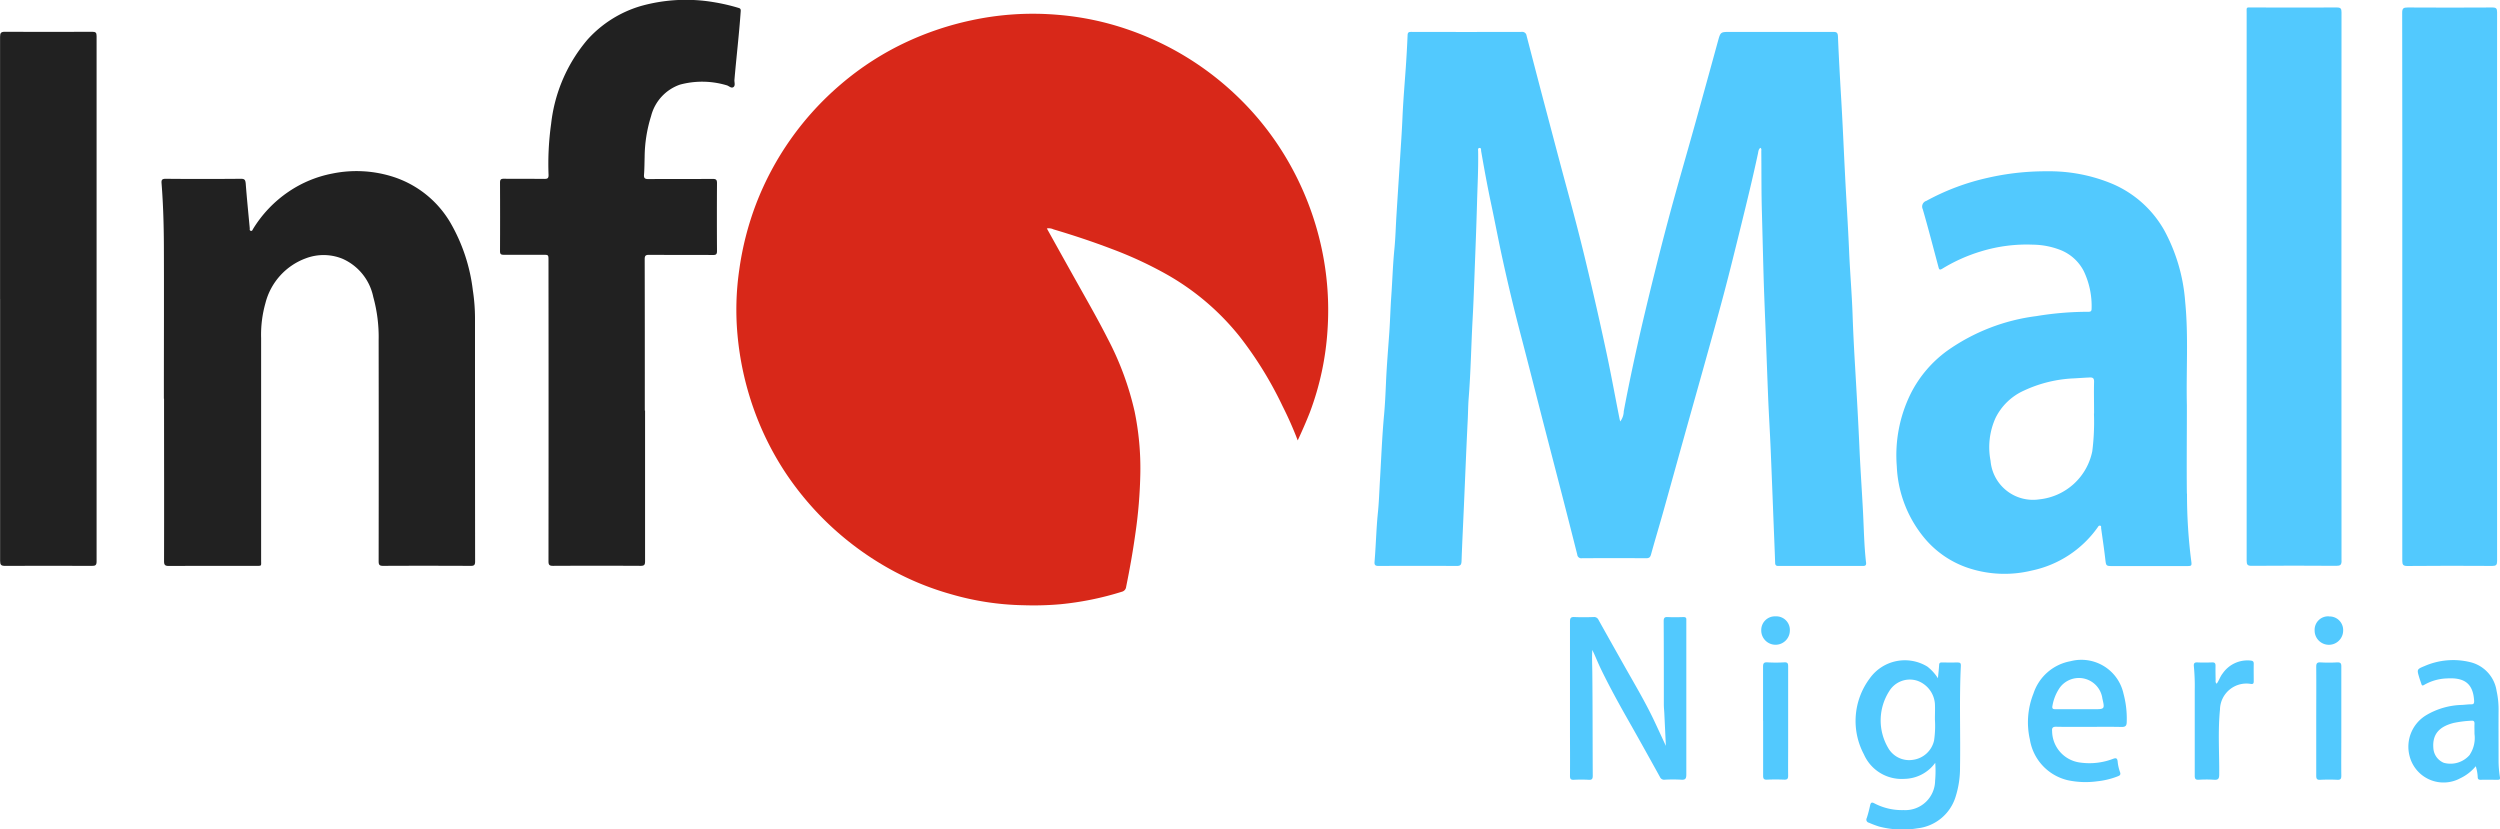 <svg xmlns="http://www.w3.org/2000/svg" width="116" height="38.486" viewBox="0 0 116 38.486">
  <g id="Layer_x0020_1" transform="translate(-66.72 -1377)">
    <path id="Path_1" data-name="Path 1" d="M1204.855,1417.612a17.03,17.03,0,0,0-.708-1.6,17.392,17.392,0,0,0-1.981-3.214,11.681,11.681,0,0,0-3.377-2.883,18.12,18.12,0,0,0-2.557-1.187c-.892-.341-1.8-.641-2.712-.912a.51.51,0,0,0-.307-.042c.47.845.934,1.679,1.4,2.51.486.868.981,1.73,1.431,2.618a13.8,13.8,0,0,1,1.242,3.37,13.078,13.078,0,0,1,.265,2.836,22.109,22.109,0,0,1-.239,2.883c-.113.808-.257,1.61-.42,2.41a.26.26,0,0,1-.2.23,14.041,14.041,0,0,1-2.843.579,14.2,14.2,0,0,1-1.709.047,12.812,12.812,0,0,1-3.363-.509,13.178,13.178,0,0,1-2.581-1.026,13.962,13.962,0,0,1-5.085-4.576,13.647,13.647,0,0,1-1.5-3,14.045,14.045,0,0,1-.754-3.458,12.815,12.815,0,0,1,.083-2.991,13.94,13.94,0,0,1,.782-3.061,13.781,13.781,0,0,1,3.933-5.551,13.4,13.4,0,0,1,3.076-1.976,14.053,14.053,0,0,1,2.955-.987,13.523,13.523,0,0,1,4.017-.262,13.287,13.287,0,0,1,3.271.684,13.777,13.777,0,0,1,5,3.029,13.527,13.527,0,0,1,2.334,2.913,13.924,13.924,0,0,1,1.667,4.269,13.662,13.662,0,0,1,.262,3.719,13.2,13.2,0,0,1-.819,3.83c-.167.425-.351.845-.565,1.306Z" transform="translate(-1077.919 -20.174)" fill="#d82819" fill-rule="evenodd"/>
    <path id="Path_2" data-name="Path 2" d="M310.651,1646.045c0-2.378.009-4.756,0-7.133-.005-.945-.032-1.892-.106-2.836-.014-.163,0-.232.2-.23,1.162.012,2.324.01,3.486,0,.171,0,.2.057.217.215.054.7.123,1.389.188,2.082,0,.042-.018.1.047.118s.079-.039.1-.077a5.636,5.636,0,0,1,1.664-1.745,5.431,5.431,0,0,1,2.02-.836,5.589,5.589,0,0,1,2.742.126,4.774,4.774,0,0,1,2.739,2.159,8.179,8.179,0,0,1,1.039,3.135,8.623,8.623,0,0,1,.1,1.283q0,5.652.005,11.3c0,.166-.054.2-.2.2-1.357-.005-2.713-.007-4.07,0-.175,0-.206-.057-.206-.217q.008-5.118,0-10.236a6.99,6.99,0,0,0-.25-2.027,2.479,2.479,0,0,0-1.431-1.771,2.329,2.329,0,0,0-1.688-.023,3,3,0,0,0-1.884,2.084,5.4,5.4,0,0,0-.2,1.625v10.3c0,.29.044.264-.272.264-1.336,0-2.673,0-4.01.005-.18,0-.222-.049-.222-.225.007-2.512,0-5.024,0-7.536,0,0-.007,0-.01,0Z" transform="translate(-236.327 -250.55)" fill="#212121" fill-rule="evenodd"/>
    <g id="Component_8_1" data-name="Component 8 – 1" transform="translate(89.928 1377)">
      <path id="Path_3" data-name="Path 3" d="M828.852,1396.051q0,3.5,0,6.991c0,.163-.035.213-.206.213q-2.035-.01-4.069,0c-.173,0-.206-.054-.206-.215q.008-6.979,0-13.961c0-.257,0-.257-.26-.257-.6,0-1.209,0-1.814,0-.126,0-.176-.027-.175-.166q.007-1.592,0-3.184c0-.144.045-.18.183-.178.625.007,1.249,0,1.874.007.144,0,.2-.027.195-.187a13.439,13.439,0,0,1,.119-2.367,7.263,7.263,0,0,1,1.691-3.913,5.368,5.368,0,0,1,2.482-1.557,7.742,7.742,0,0,1,3.34-.182,8.956,8.956,0,0,1,1.17.268c.084.023.123.046.114.16-.074,1.063-.2,2.121-.291,3.182-.01.116.055.269-.05.338s-.206-.062-.316-.087a3.965,3.965,0,0,0-2.159-.03,2.09,2.09,0,0,0-1.342,1.459,6.534,6.534,0,0,0-.3,1.9c-.008.275-.007.551-.029.824-.013.168.052.2.205.2.994-.007,1.988,0,2.982-.007.16,0,.2.042.2.2q-.01,1.572,0,3.144c0,.158-.049.188-.193.186-.987-.007-1.975,0-2.962-.007-.163,0-.2.049-.2.2q.008,3.514.005,7.029Z" transform="translate(-822.129 -1377)" fill="#212121" fill-rule="evenodd"/>
    </g>
    <path id="Path_4" data-name="Path 4" d="M66.723,1437.427q0-6.083,0-12.167c0-.181.044-.234.23-.232q2.023.01,4.049,0c.156,0,.2.039.2.2q-.005,12.188,0,24.375c0,.175-.057.207-.217.207q-2.015-.01-4.028,0c-.186,0-.233-.05-.232-.235q.005-6.073,0-12.146Z" transform="translate(0 -46.553)" fill="#212121" fill-rule="evenodd"/>
    <path id="Path_5" data-name="Path 5" d="M2439,2310.573c-.021.342-.005.675,0,1.006.017,1.612.012,3.223.021,4.834,0,.155-.045.2-.193.188a6.552,6.552,0,0,0-.686,0c-.146.007-.179-.046-.178-.183.007-.719,0-1.437,0-2.155q0-2.5,0-5c0-.167.04-.222.211-.213.3.013.591.009.887,0a.219.219,0,0,1,.223.126c.406.731.817,1.456,1.227,2.185.452.8.927,1.6,1.325,2.43.19.4.372.8.576,1.237-.025-.534-.048-1.028-.072-1.52-.007-.134-.022-.267-.022-.4,0-1.29,0-2.578-.007-3.867,0-.153.042-.2.193-.19.242.012.483.007.726,0,.094,0,.139.03.131.127,0,.04,0,.08,0,.121q0,3.524,0,7.049c0,.187-.032.264-.237.249a6.683,6.683,0,0,0-.766,0,.209.209,0,0,1-.22-.126c-.482-.872-.966-1.743-1.458-2.61-.447-.786-.882-1.577-1.276-2.389-.114-.234-.212-.475-.319-.714-.03-.065-.061-.127-.09-.191Z" transform="translate(-2298.397 -903.419)" fill="#52c9fe" fill-rule="evenodd"/>
    <path id="Path_6" data-name="Path 6" d="M2729.292,2380.083c0-.833,0-1.666,0-2.5,0-.15.027-.217.2-.207a6.8,6.8,0,0,0,.785,0c.172-.01.179.074.179.2,0,1.256,0,2.512,0,3.766,0,.43-.005.86,0,1.29,0,.134-.029.191-.177.187q-.4-.017-.806,0c-.146.007-.178-.049-.178-.185,0-.853,0-1.7,0-2.557Z" transform="translate(-2580.766 -969.643)" fill="#52c9fe" fill-rule="evenodd"/>
    <path id="Path_7" data-name="Path 7" d="M2727.381,2307.781a.63.63,0,0,1,.663.663.663.663,0,1,1-1.327-.018A.634.634,0,0,1,2727.381,2307.781Z" transform="translate(-2578.275 -902.182)" fill="#52c9fe" fill-rule="evenodd"/>
    <path id="Path_8" data-name="Path 8" d="M2165.455,1449.8c-.091-.779-.1-1.565-.141-2.348-.05-.97-.119-1.939-.163-2.91-.055-1.253-.127-2.5-.2-3.755-.05-.836-.094-1.674-.122-2.51-.034-.959-.116-1.912-.158-2.87-.053-1.259-.138-2.517-.2-3.775-.055-1.085-.1-2.169-.164-3.253-.059-1-.116-1.995-.156-2.992-.009-.193-.081-.21-.238-.208-1.585,0-3.171,0-4.756,0-.458,0-.455,0-.576.438q-.516,1.884-1.04,3.766c-.428,1.538-.88,3.069-1.29,4.613s-.8,3.119-1.169,4.685c-.316,1.36-.611,2.724-.87,4.1a.8.8,0,0,1-.163.473c-.015-.059-.024-.084-.029-.109-.2-1-.381-2.008-.594-3.008q-.453-2.126-.962-4.24c-.3-1.261-.633-2.512-.974-3.763-.305-1.129-.6-2.259-.9-3.389s-.593-2.262-.887-3.392a.2.2,0,0,0-.222-.175q-2.569.007-5.138,0c-.123,0-.157.037-.161.159q-.031.733-.081,1.464c-.055.783-.122,1.562-.156,2.346-.022.516-.055,1.031-.089,1.545-.062,1-.129,2-.191,3.009-.032.516-.044,1.031-.094,1.545-.073.734-.094,1.471-.146,2.207-.039.547-.052,1.1-.089,1.646-.055.789-.123,1.577-.156,2.366-.022.5-.044.991-.089,1.484-.093,1.014-.131,2.032-.192,3.049-.03.516-.045,1.031-.1,1.545-.072.74-.087,1.484-.15,2.225-.013.158.047.19.193.19q1.814-.008,3.627,0c.173,0,.21-.062.217-.222.03-.843.072-1.688.109-2.531.059-1.34.111-2.68.178-4.02.017-.328.017-.656.042-.984.1-1.244.118-2.49.187-3.736.033-.6.055-1.192.077-1.788.044-1.18.092-2.359.125-3.54.021-.8.067-1.61.052-2.416,0-.057-.025-.143.051-.156.107-.019.08.1.088.144.14.809.288,1.617.458,2.421.187.875.351,1.755.544,2.628.255,1.16.531,2.317.833,3.467.351,1.337.688,2.677,1.032,4.015.3,1.157.6,2.314.9,3.473q.35,1.358.693,2.719a.185.185,0,0,0,.215.168q1.491-.01,2.982,0c.144,0,.192-.05.227-.181.178-.643.371-1.283.552-1.926.327-1.164.648-2.329.974-3.494.317-1.139.64-2.275.957-3.414.3-1.075.6-2.148.887-3.226s.547-2.148.813-3.224c.271-1.1.541-2.206.778-3.316.019-.089.021-.2.114-.262.062.049.04.106.04.156.01.952,0,1.906.029,2.858.028,1.033.052,2.066.082,3.1.022.7.051,1.407.079,2.112.042,1.078.08,2.158.123,3.238.033.858.089,1.714.124,2.573q.066,1.587.126,3.177c.027.677.056,1.353.079,2.03,0,.108.033.159.149.158q1.965,0,3.93,0c.112,0,.154-.04.141-.158Z" transform="translate(-2012.15 -46.698)" fill="#52c9fe" fill-rule="evenodd"/>
    <path id="Path_9" data-name="Path 9" d="M2944.181,1650.511c-.015-1.29,0-2.579,0-3.869h0c0-.074,0-.148,0-.222-.037-1.6.079-3.209-.079-4.811a8.2,8.2,0,0,0-.964-3.3,5.025,5.025,0,0,0-2.423-2.171,7.577,7.577,0,0,0-3.034-.579,11.947,11.947,0,0,0-2.727.3,10.827,10.827,0,0,0-2.863,1.073.276.276,0,0,0-.166.383c.259.892.49,1.79.73,2.688.03.111.049.154.183.072a7.709,7.709,0,0,1,1.79-.8,7.234,7.234,0,0,1,2.418-.311,3.6,3.6,0,0,1,1.234.234,2.068,2.068,0,0,1,1.115.989,3.755,3.755,0,0,1,.365,1.751c0,.126-.059.141-.159.14a14.662,14.662,0,0,0-2.4.2,9.15,9.15,0,0,0-4.129,1.6,5.524,5.524,0,0,0-1.713,2.015,6.451,6.451,0,0,0-.638,3.351,5.574,5.574,0,0,0,1.32,3.377,4.5,4.5,0,0,0,1.99,1.342,5.328,5.328,0,0,0,2.95.122,5,5,0,0,0,3.054-1.995c.03-.042.051-.1.12-.088s.042.077.047.119c.066.477.138.952.193,1.431.037.317.033.324.343.324h3.406c.268,0,.272,0,.235-.269a24.244,24.244,0,0,1-.192-3.086Zm-4.312-3.711a10.759,10.759,0,0,1-.077,1.748,2.8,2.8,0,0,1-2.45,2.232,1.976,1.976,0,0,1-2.27-1.787,3.3,3.3,0,0,1,.228-1.983,2.707,2.707,0,0,1,1.315-1.273,6.089,6.089,0,0,1,2.361-.571c.227-.014.455-.029.682-.04.163-.008.222.033.217.208-.013.455,0,.912,0,1.466Z" transform="translate(-2775.99 -250.611)" fill="#52c9fe" fill-rule="evenodd"/>
    <path id="Path_10" data-name="Path 10" d="M3464.124,1413.983q-.007-12.725,0-25.448c0-.173-.037-.225-.22-.225-1.3.008-2.593,0-3.889,0-.336,0-.292-.047-.292.282q0,6.337,0,12.674,0,6.357,0,12.713c0,.178.035.238.228.238q1.964-.015,3.929,0c.189,0,.247-.042.247-.24Z" transform="translate(-3288.758 -10.963)" fill="#52c9fe" fill-rule="evenodd"/>
    <path id="Path_11" data-name="Path 11" d="M3698.859,1414.269c.18,0,.224-.048.224-.225q-.008-12.73,0-25.462c0-.171-.036-.227-.219-.225q-1.964.012-3.928,0c-.2,0-.257.039-.257.25q.01,6.345.005,12.691,0,6.365,0,12.732c0,.178.037.242.23.242Q3696.884,1414.255,3698.859,1414.269Z" transform="translate(-3516.498 -11.01)" fill="#52c9fe" fill-rule="evenodd"/>
    <path id="Path_12" data-name="Path 12" d="M2873.98,2374.06c-.249.007-.5.005-.746,0-.1,0-.126.033-.131.126-.01.189-.034.378-.055.608a2.121,2.121,0,0,0-.491-.541,2,2,0,0,0-2.675.551,3.293,3.293,0,0,0-.27,3.518,1.908,1.908,0,0,0,1.879,1.14,1.8,1.8,0,0,0,1.432-.745,5.051,5.051,0,0,1-.006.829,1.382,1.382,0,0,1-1.462,1.365,2.753,2.753,0,0,1-1.355-.312c-.131-.071-.171-.032-.2.1-.043.195-.092.391-.154.581a.147.147,0,0,0,.1.217,4.739,4.739,0,0,0,.469.177,4.278,4.278,0,0,0,1.793.082,2.092,2.092,0,0,0,1.755-1.449,4.4,4.4,0,0,0,.21-1.384c.027-1.57-.039-3.142.039-4.712,0-.1-.017-.147-.131-.146Zm-1.111,3.622a1.16,1.16,0,0,1-.969.895,1.119,1.119,0,0,1-1.17-.566,2.516,2.516,0,0,1,.055-2.613,1.118,1.118,0,0,1,1.31-.487,1.232,1.232,0,0,1,.813,1.068c.012.24,0,.482,0,.724A4.692,4.692,0,0,1,2872.869,2377.682Z" transform="translate(-2716.408 -966.323)" fill="#52c9fe" fill-rule="evenodd"/>
    <path id="Path_13" data-name="Path 13" d="M3708.4,2379.281a4.825,4.825,0,0,1-.062-.779c0-.786-.005-1.57,0-2.356a3.974,3.974,0,0,0-.091-.856,1.618,1.618,0,0,0-1.228-1.342,3.324,3.324,0,0,0-2.12.184c-.356.146-.355.154-.242.532.03.1.067.2.1.3.02.071.055.084.116.047a2.253,2.253,0,0,1,1.068-.307c.8-.049,1.219.225,1.263,1.048,0,.092-.009.153-.126.153-.146,0-.294.02-.44.029a3.39,3.39,0,0,0-1.676.487,1.706,1.706,0,0,0-.754,1.882,1.626,1.626,0,0,0,2.361,1.029,2.094,2.094,0,0,0,.711-.554,2.032,2.032,0,0,1,.09.5c0,.092.037.131.133.129.262-.005.524,0,.786,0,.09,0,.131-.012.111-.128Zm-1.394-1.038a1.176,1.176,0,0,1-1.21.376.785.785,0,0,1-.48-.637c-.077-.729.319-1.051.929-1.211a5.121,5.121,0,0,1,.833-.105c.1-.01.146.027.143.136-.007.161,0,.322,0,.484A1.4,1.4,0,0,1,3707,2378.243Z" transform="translate(-3525.684 -966.225)" fill="#52c9fe" fill-rule="evenodd"/>
    <path id="Path_14" data-name="Path 14" d="M3131.457,2374.147a2.225,2.225,0,0,0-1.719,1.5,3.6,3.6,0,0,0-.167,2.131,2.317,2.317,0,0,0,1.771,1.894,3.987,3.987,0,0,0,1.355.047,3.665,3.665,0,0,0,.932-.223c.1-.039.176-.066.123-.21a1.991,1.991,0,0,1-.108-.487c-.019-.173-.093-.167-.223-.118a3.072,3.072,0,0,1-1.518.168,1.486,1.486,0,0,1-1.3-1.454c-.015-.149.024-.21.191-.207.51.012,1.019.005,1.53.005s1.007-.008,1.509.005c.183,0,.229-.065.232-.232a4.442,4.442,0,0,0-.149-1.31A2,2,0,0,0,3131.457,2374.147Zm1.082,2.228h-.764c-.336,0-.672,0-1.006,0-.129,0-.181-.023-.148-.171a2.093,2.093,0,0,1,.349-.844,1.1,1.1,0,0,1,1.966.521C3133.051,2376.371,3133.039,2376.375,3132.539,2376.375Z" transform="translate(-2968.665 -966.467)" fill="#52c9fe" fill-rule="evenodd"/>
    <path id="Path_15" data-name="Path 15" d="M3382.464,2374.332a1.394,1.394,0,0,0-1.3.591c-.119.146-.17.329-.281.482-.072-.057-.048-.129-.05-.193-.005-.215-.008-.43-.005-.645,0-.111-.036-.153-.151-.15-.229.007-.457.012-.684,0-.149-.009-.184.05-.169.187a9.642,9.642,0,0,1,.04,1.1c0,1.322,0,2.643,0,3.967,0,.151.04.2.191.19a5.413,5.413,0,0,1,.7,0c.193.015.243-.042.245-.24.008-1.006-.065-2.013.035-3.016a1.228,1.228,0,0,1,1.433-1.19c.122.017.133-.037.133-.131,0-.268-.005-.537,0-.806C3382.6,2374.38,3382.57,2374.345,3382.464,2374.332Z" transform="translate(-3211.308 -966.681)" fill="#52c9fe" fill-rule="evenodd"/>
    <path id="Path_16" data-name="Path 16" d="M3565.938,2377.378a6.762,6.762,0,0,1-.764,0c-.169-.01-.2.057-.2.207.007.838,0,1.677,0,2.515s0,1.691,0,2.536c0,.153.042.2.193.189.26-.011.524-.013.784,0,.16.009.188-.054.187-.2-.007-.589,0-1.181,0-1.772,0-1.093,0-2.186,0-3.279C3566.142,2377.418,3566.1,2377.372,3565.938,2377.378Z" transform="translate(-3390.781 -969.643)" fill="#52c9fe" fill-rule="evenodd"/>
    <path id="Path_17" data-name="Path 17" d="M3563.138,2307.769a.627.627,0,0,0-.67.658.661.661,0,1,0,1.323,0,.629.629,0,0,0-.653-.653Z" transform="translate(-3388.349 -902.17)" fill="#52c9fe" fill-rule="evenodd"/>
  </g>
</svg>
